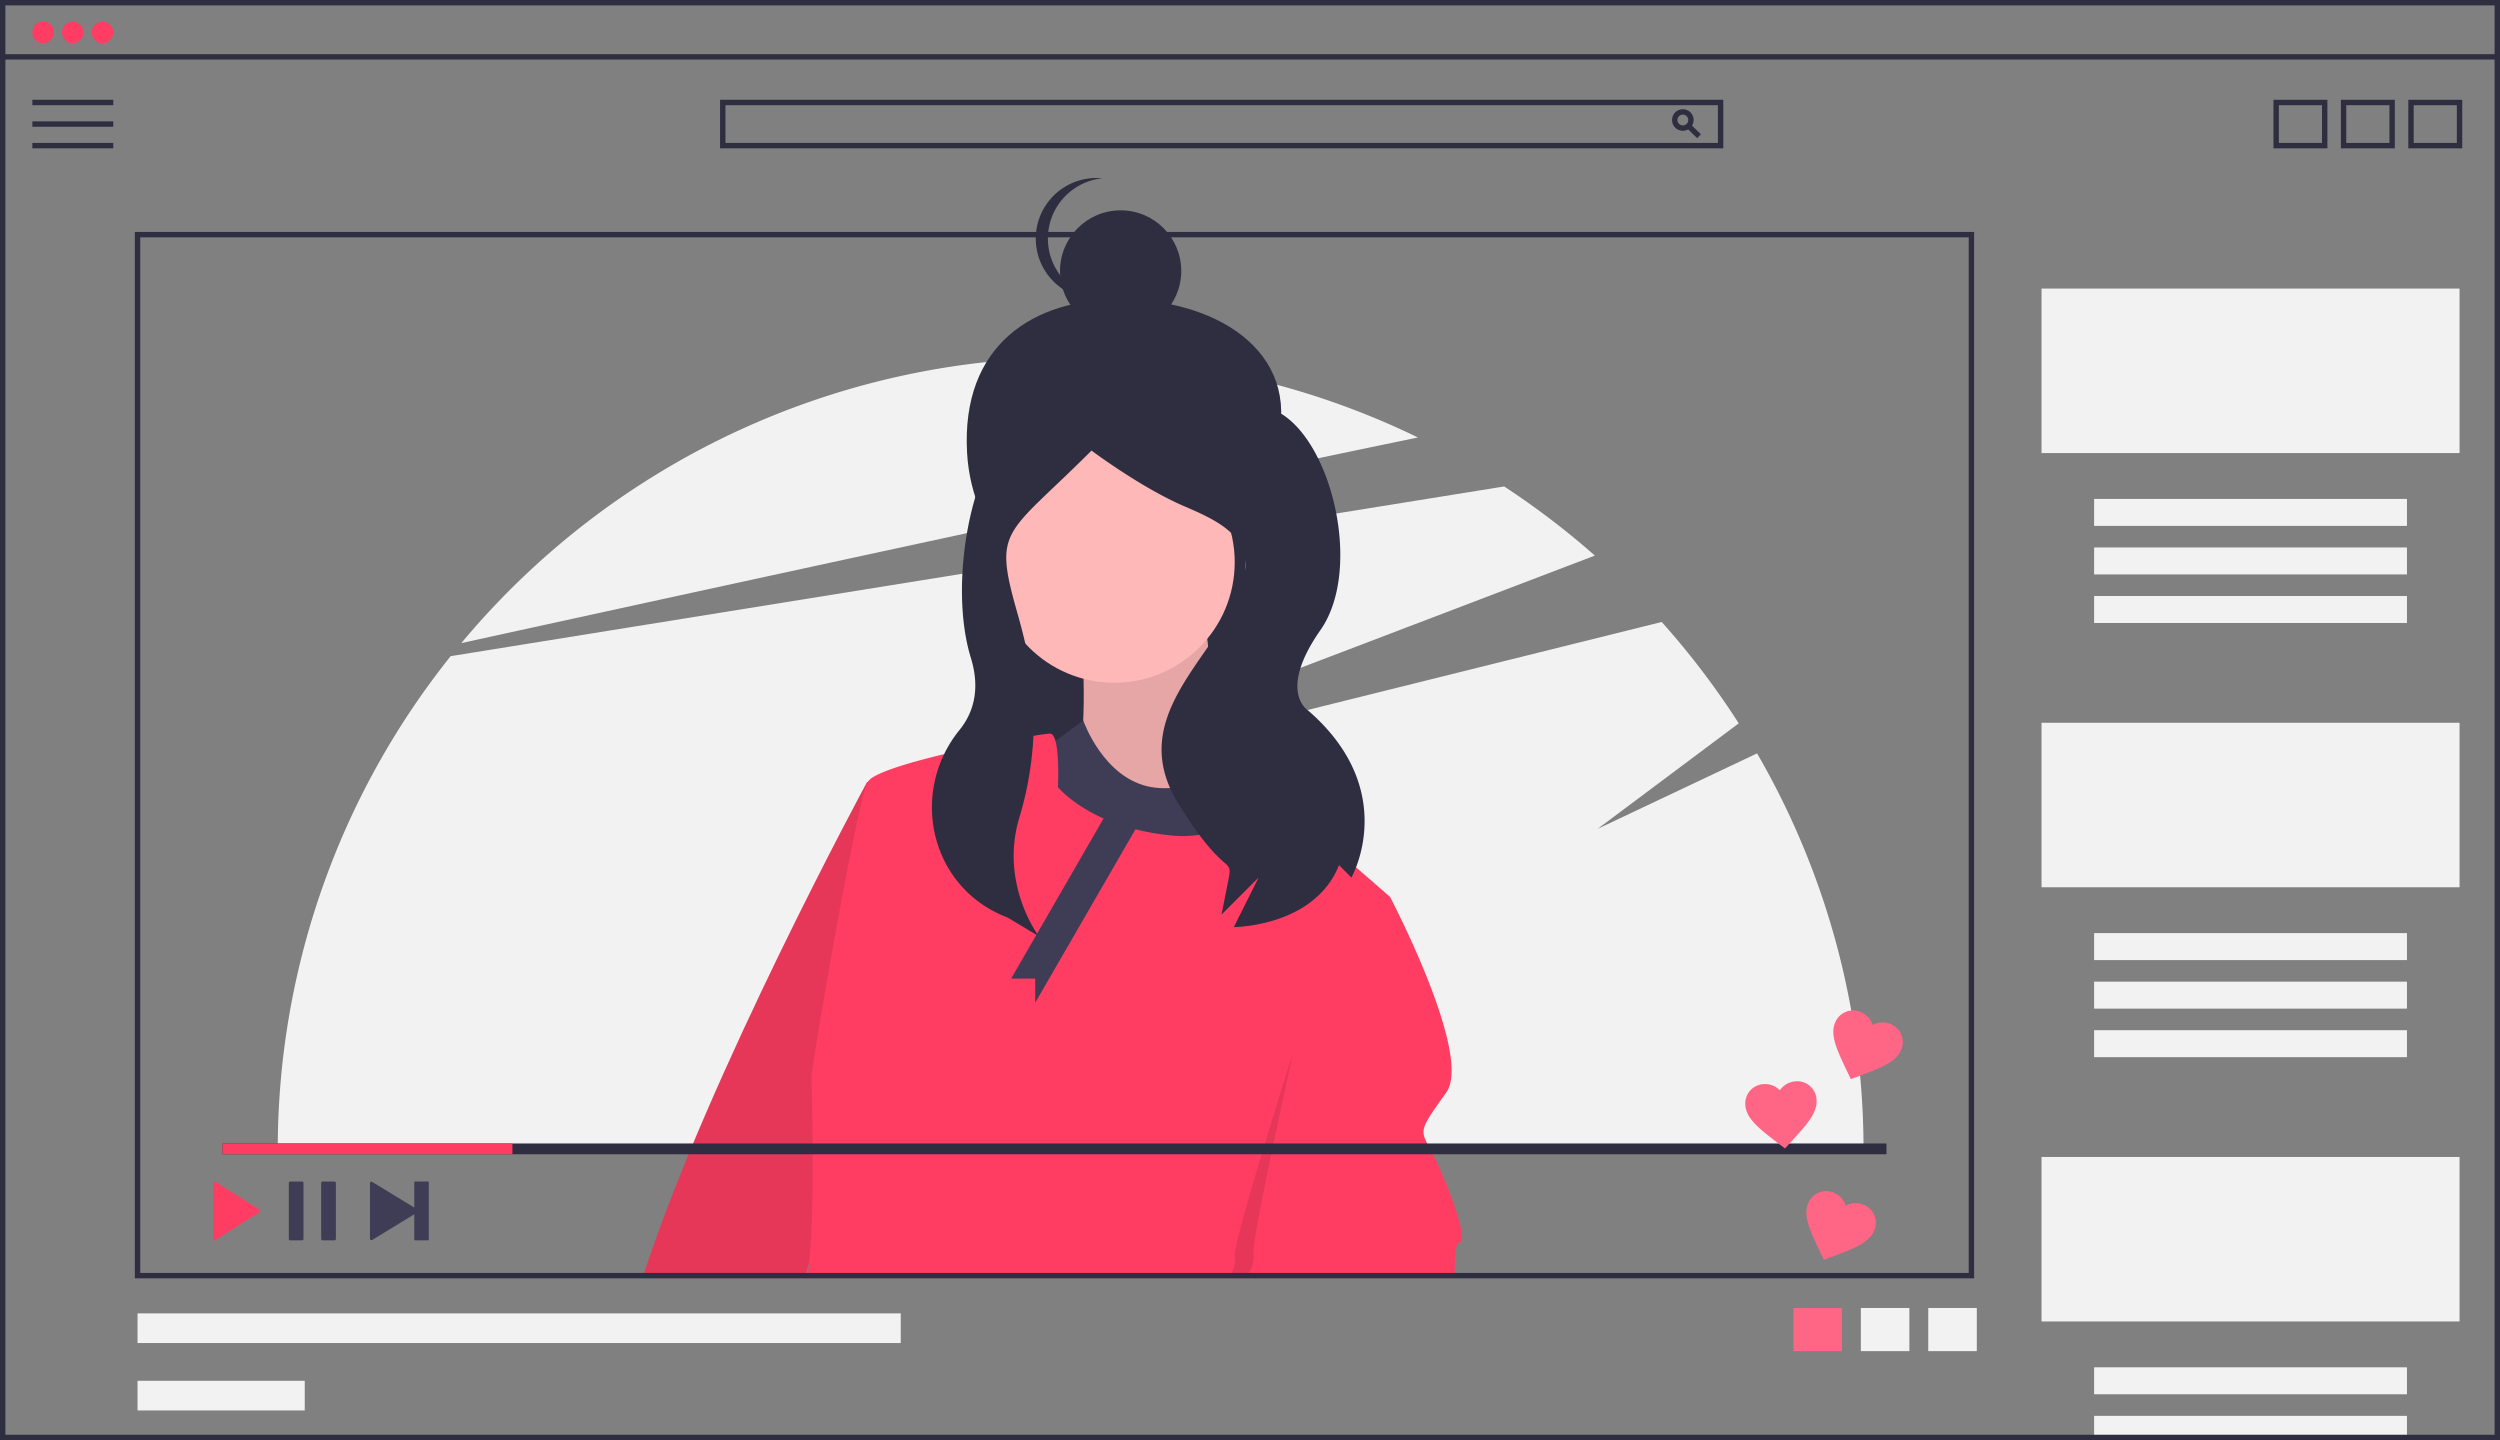 <svg id="ebc6760b-f199-453c-bf25-e925b905f4ba" data-name="Layer 1" xmlns="http://www.w3.org/2000/svg" width="927" height="534" viewBox="0 0 927 534"><rect x="0" y="0" width="927" height="534" fill="#808080" stroke="none"/><title>video_influencer</title><path d="M788.023,462.358l-59.112,27.976,52.316-39.119a295.22,295.22,0,0,0-28.565-37.588L496.303,477.346l231.565-88.334a295.177,295.177,0,0,0-33.626-25.631L303.61,426.302A292.755,292.755,0,0,0,239.494,609H827.5A292.598,292.598,0,0,0,788.023,462.358Z" transform="translate(-136.5 -183)" fill="#f2f2f2"/><path d="M662.271,345.218A294.208,294.208,0,0,0,307.554,421.466C399.904,401.232,560.694,366.204,662.271,345.218Z" transform="translate(-136.5 -183)" fill="#f2f2f2"/><path d="M608.974,350.895c-10.063,29.794-25.494,56.941-56.941,56.941s-55.169-25.543-56.941-56.941c-2.264-40.12,24.768-57.108,56.941-56.941C590.041,294.15,620.917,315.536,608.974,350.895Z" transform="translate(-136.5 -183)" fill="#2f2e41"/><rect x="368.555" y="160.32" width="93.137" height="135.733" fill="#2f2e41"/><path d="M537.73,421.254s2.979,42.699-3.972,49.651S595.325,483.814,594.332,475.87s-13.902-59.581-9.93-70.504S537.73,421.254,537.73,421.254Z" transform="translate(-136.5 -183)" fill="#ffb8b8"/><path d="M537.73,421.254s2.979,42.699-3.972,49.651S595.325,483.814,594.332,475.87s-13.902-59.581-9.93-70.504S537.73,421.254,537.73,421.254Z" transform="translate(-136.5 -183)" opacity="0.1"/><path d="M472.2,530.49,436.52,651.14,435.09,656h-60.04C398.94,582.05,458,473,458,473l9.22-2.09Z" transform="translate(-136.5 -183)" fill="#ff3d63"/><path d="M472.2,530.49,436.52,651.14,435.09,656h-60.04C398.94,582.05,458,473,458,473l9.22-2.09Z" transform="translate(-136.5 -183)" opacity="0.1"/><circle cx="413.147" cy="208.464" r="44.685" fill="#ffb8b8"/><path d="M597.311,462.961s-15.888,14.895-33.762,11.916-25.378-24.715-25.378-24.715l-17.321,12.799S515.884,498.709,538.723,502.681s55.609,4.965,62.56,0S597.311,462.961,597.311,462.961Z" transform="translate(-136.5 -183)" fill="#3f3d56"/><path d="M651.93,515.58l-2.85,9.26L608.85,656H435.71a40.576,40.576,0,0,0,.81-4.86c2.24-18.67.92-65.77.92-69.01,0-3.98,16.87-102.28,20.86-109.24a6.459,6.459,0,0,1,2.37-1.98c4.63-2.66,14.87-5.64,25.91-8.27.01-.01.01-.01.02-.01,6.17-1.5,12.61-2.88,18.45-4.05h.01c5.73-1.15,10.87-2.09,14.63-2.71a59.895,59.895,0,0,1,6.13-.85c.92,0,1.59,1.09,2.04,2.76,1.51,5.44.93,17.09.93,17.09a30.17,30.17,0,0,0,4.46,4.18,56.653,56.653,0,0,0,12.46,7.43A73.896,73.896,0,0,0,557.53,490.51h.01a86.366,86.366,0,0,0,12.95,2.25,39.965,39.965,0,0,0,10.7-.21h.02c10.53-1.74,14.39-8.28,16.19-13.5.32-.95.57-1.86.79-2.69,0-.01.01-.03.01-.04.66-2.55.94-4.34,1.64-4.31H599.85c1.81.17,24.64,19.74,39.47,32.59,7.04,6.09,12.27,10.69,12.59,10.97Z" transform="translate(-136.5 -183)" fill="#ff3d63"/><path d="M649.08,524.84,608.85,656H592.54a10.733,10.733,0,0,0,1.79-7.34c-.52-3.66,10.81-40.95,21.72-75.65,9.92-31.53,19.49-60.89,19.49-60.89l9.43,4.46S646.66,519.77,649.08,524.84Z" transform="translate(-136.5 -183)" opacity="0.1"/><path d="M677.75,643.68c-1.96.49-1.75,6.31-1.86,12.32H598.83a11.358,11.358,0,0,0,2.46-8.34c-.51-3.51,7.09-39.7,14.76-74.65,6.03-27.64,12.11-54.51,14.22-63.86.52-2.26.8-3.48.8-3.48l.91.43.02.01,19.91,9.46.02.01s30.78,58.6,20.86,72.5c-9.94,13.9-9.94,13.9-5.97,20.86C670.79,615.88,681.71,642.69,677.75,643.68Z" transform="translate(-136.5 -183)" fill="#ff3d63"/><circle cx="415.533" cy="100.465" r="22.477" fill="#2f2e41"/><path d="M525.061,271.477A22.478,22.478,0,0,1,545.29,249.113c-.739-.073-1.489-.114-2.248-.114a22.477,22.477,0,0,0,0,44.954c.759,0,1.508-.04,2.248-.114A22.478,22.478,0,0,1,525.061,271.477Z" transform="translate(-136.5 -183)" fill="#2f2e41"/><path d="M535.5,335.163s-.469-2.613-18.825,4.271S487.316,397.114,496.494,426.942c3.699,12.021.69,20.687-4.221,26.751-18.428,22.756-11.174,56.935,15.668,68.636q1.136.495,2.319.98l11.472,6.883s-14.625-19.243-7.306-43.859a126.206,126.206,0,0,0,2.277-64.609c-.84-3.605-1.793-7.321-2.877-11.113-9.178-32.122-4.714-28.413,27.408-60.535,0,0,18.356,13.767,34.417,20.65s29.828,13.767,18.356,36.711-39.006,43.595-20.65,73.423,20.65,18.356,18.356,29.828h0l-2.294,11.472,13.767-13.767-9.178,18.356s29.828,0,39.006-22.945l4.589,4.589S655.959,476.273,621.542,446.445c0,0-11.472-6.883,4.589-29.828s3.726-72.276-16.924-81.453S535.5,335.163,535.5,335.163Z" transform="translate(-136.5 -183)" fill="#2f2e41"/><polygon points="413.147 296.659 374.916 362.877 383.853 362.877 383.853 371.814 427.303 296.659 413.147 296.659" fill="#3f3d56"/><rect x="757" y="429" width="155" height="61" fill="#f2f2f2"/><rect x="776.5" y="507" width="116" height="10" fill="#f2f2f2"/><rect x="776.5" y="525" width="116" height="8" fill="#f2f2f2"/><circle cx="16" cy="12" r="4" fill="#ff3d63"/><circle cx="27" cy="12" r="4" fill="#ff3d63"/><circle cx="38" cy="12" r="4" fill="#ff3d63"/><path d="M1063.5,717h-927V183h927Zm-925-2h923V185h-923Z" transform="translate(-136.5 -183)" fill="#2f2e41"/><rect x="1" y="20.086" width="925" height="2" fill="#2f2e41"/><rect x="12" y="37" width="30" height="2" fill="#2f2e41"/><rect x="12" y="45" width="30" height="2" fill="#2f2e41"/><rect x="12" y="53" width="30" height="2" fill="#2f2e41"/><path d="M775.5,238h-372V220h372Zm-370-2h368V222h-368Z" transform="translate(-136.5 -183)" fill="#2f2e41"/><path d="M760.5,231.5a4,4,0,1,1,4-4A4.004,4.004,0,0,1,760.5,231.5Zm0-6a2,2,0,1,0,2,2A2.002,2.002,0,0,0,760.5,225.5Z" transform="translate(-136.5 -183)" fill="#2f2e41"/><rect x="763.53" y="228.844" width="2" height="5.49" transform="translate(-70.54 436.067) rotate(-45.868)" fill="#2f2e41"/><path d="M999.5,238h-20V220h20Zm-18-2h16V222h-16Z" transform="translate(-136.5 -183)" fill="#2f2e41"/><path d="M1024.5,238h-20V220h20Zm-18-2h16V222h-16Z" transform="translate(-136.5 -183)" fill="#2f2e41"/><path d="M1049.5,238h-20V220h20Zm-18-2h16V222h-16Z" transform="translate(-136.5 -183)" fill="#2f2e41"/><rect x="665" y="485" width="18" height="16" fill="#ff6584"/><rect x="690" y="485" width="18" height="16" fill="#f2f2f2"/><rect x="715" y="485" width="18" height="16" fill="#f2f2f2"/><path d="M868.5,657h-682V269h682Zm-680-2h678V271h-678Z" transform="translate(-136.5 -183)" fill="#2f2e41"/><path d="M290.114,621.376v9.395l-15.607-9.525a.548.548,0,0,0-.825.47v20.591a.548.548,0,0,0,.825.47l15.607-9.525v9.395a.274.274,0,0,0,.273.273h4.841a.274.274,0,0,0,.273-.273V621.376a.274.274,0,0,0-.273-.273h-4.841A.274.274,0,0,0,290.114,621.376Z" transform="translate(-136.5 -183)" fill="#3f3d56"/><path d="M248.493,642.921h-4.35a.549.549,0,0,1-.552-.545V621.649a.549.549,0,0,1,.552-.545h4.35a.549.549,0,0,1,.552.545v20.727A.549.549,0,0,1,248.493,642.921Zm12,0h-4.35a.549.549,0,0,1-.552-.545V621.649a.549.549,0,0,1,.552-.545h4.35a.549.549,0,0,1,.552.545v20.727A.549.549,0,0,1,260.493,642.921Z" transform="translate(-136.5 -183)" fill="#3f3d56"/><path d="M215.5,621.669v20.686a.533.533,0,0,0,.798.491l16.398-10.343a.586.586,0,0,0,0-.975L216.298,621.185A.528.528,0,0,0,215.5,621.669Z" transform="translate(-136.5 -183)" fill="#ff3d63"/><rect x="82.5" y="424" width="617" height="4" fill="#2f2e41"/><rect x="82.5" y="424" width="107.5" height="4" fill="#ff3d63"/><rect x="51" y="487" width="283" height="11" fill="#f2f2f2"/><rect x="51" y="512" width="62" height="11" fill="#f2f2f2"/><rect x="757" y="107" width="155" height="61" fill="#f2f2f2"/><rect x="776.5" y="185" width="116" height="10" fill="#f2f2f2"/><rect x="776.5" y="203" width="116" height="10" fill="#f2f2f2"/><rect x="776.5" y="221" width="116" height="10" fill="#f2f2f2"/><rect x="757" y="268" width="155" height="61" fill="#f2f2f2"/><rect x="776.5" y="346" width="116" height="10" fill="#f2f2f2"/><rect x="776.5" y="364" width="116" height="10" fill="#f2f2f2"/><rect x="776.5" y="382" width="116" height="10" fill="#f2f2f2"/><path d="M798.363,608.83l-2.064-1.559c-7.34-5.643-12.179-9.3-12.621-14.343a7.202,7.202,0,0,1,6.617-7.935,7.834,7.834,0,0,1,6.181,2.268,7.834,7.834,0,0,1,5.693-3.307,7.202,7.202,0,0,1,7.895,6.665c.441,5.043-3.69,9.485-9.938,16.317Z" transform="translate(-136.5 -183)" fill="#ff6584"/><path d="M822.791,583.122l-1.131-2.326c-3.977-8.361-6.629-13.816-4.732-18.51a7.202,7.202,0,0,1,9.499-4.065,7.834,7.834,0,0,1,4.477,4.827,7.834,7.834,0,0,1,6.574-.361,7.202,7.202,0,0,1,4.007,9.523c-1.897,4.694-7.594,6.775-16.264,10.025Z" transform="translate(-136.5 -183)" fill="#ff6584"/><path d="M812.791,650.122l-1.131-2.326c-3.977-8.361-6.629-13.816-4.732-18.51a7.202,7.202,0,0,1,9.499-4.065,7.834,7.834,0,0,1,4.477,4.827,7.834,7.834,0,0,1,6.574-.361,7.202,7.202,0,0,1,4.007,9.523c-1.897,4.694-7.594,6.775-16.264,10.025Z" transform="translate(-136.5 -183)" fill="#ff6584"/></svg>